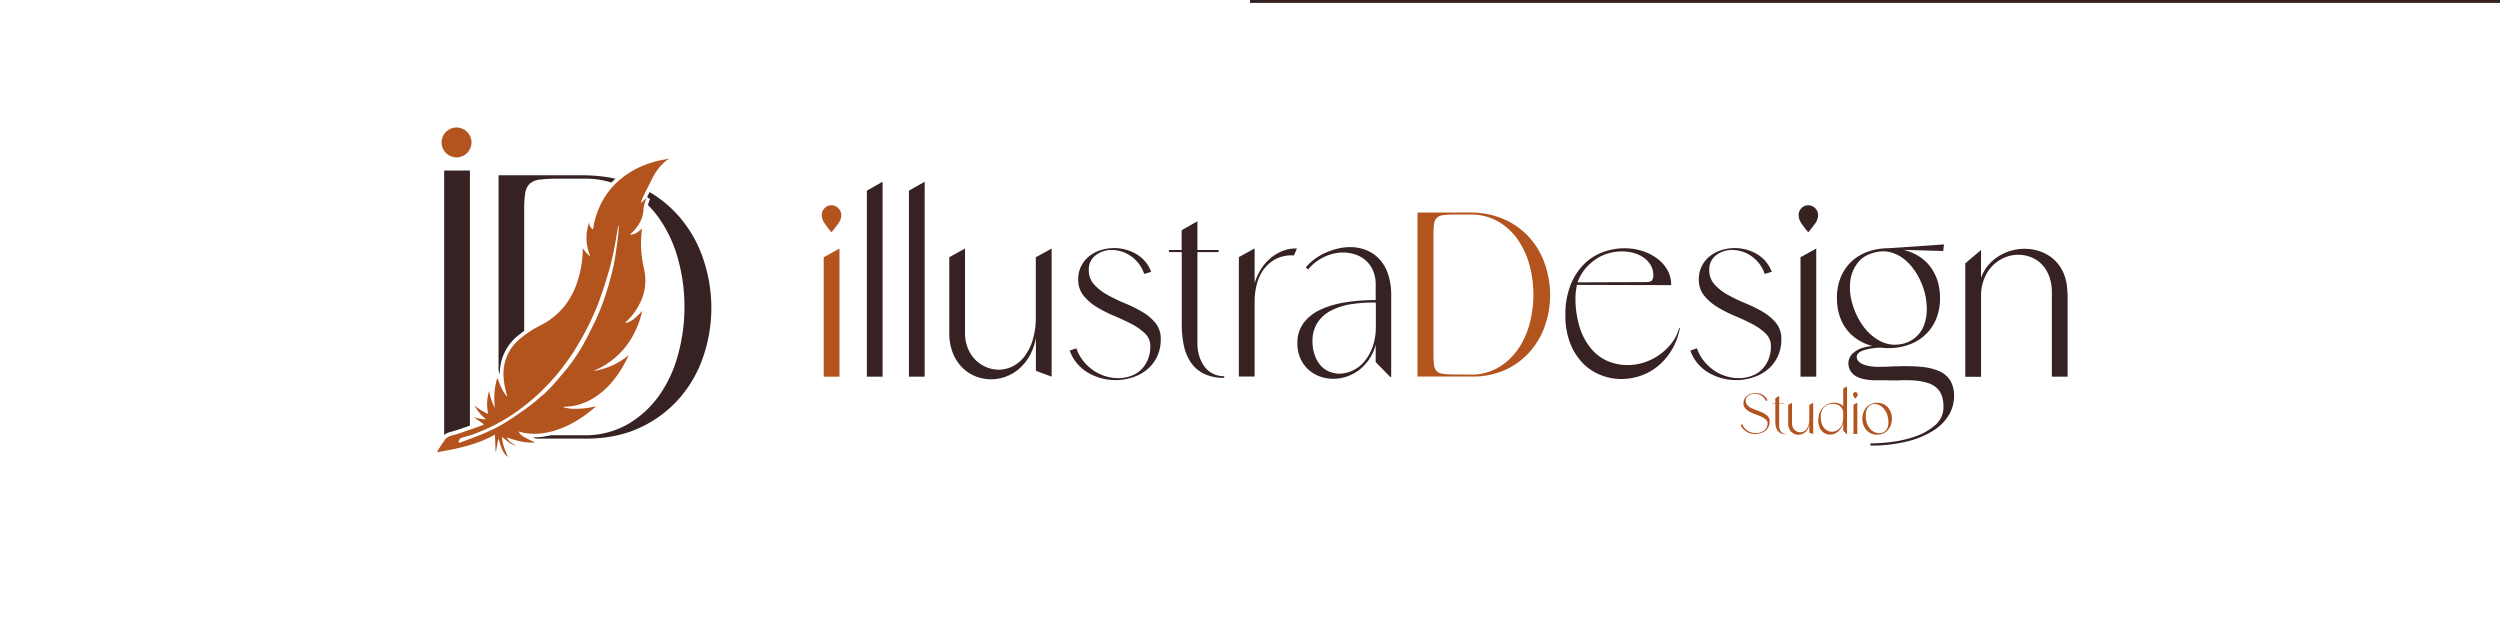 <svg id="Layer_1" data-name="Layer 1" xmlns="http://www.w3.org/2000/svg" viewBox="0 0 1080 270"><rect x="0" y="0" width="1080" height="270" fill="#808080" stroke="none"/><defs><style>.cls-1{fill:#fff;}.cls-2{fill:#362222;}.cls-3{fill:#b3541e;}</style></defs><rect class="cls-1" y="-538.75" width="540" height="540"/><rect class="cls-1" width="1080" height="270"/><rect class="cls-2" x="540" y="-538.75" width="540" height="540"/><path class="cls-3" d="M363.46,92.94a6.22,6.22,0,0,1-1.27,3.55q-1.28,1.83-3,3.86a40.88,40.88,0,0,1-2.94-3.86A6.35,6.35,0,0,1,355,92.94a4.17,4.17,0,0,1,1.22-3,3.91,3.91,0,0,1,2.94-1.27,4.34,4.34,0,0,1,4.27,4.27Zm-7.62,18.18,6.81-3.76v55.36h-6.81Z"/><path class="cls-2" d="M381.28,78.51v84.21h-6.8V82.37Z"/><path class="cls-2" d="M399.46,78.51v84.21h-6.8V82.37Z"/><path class="cls-2" d="M454.31,107.36v55.36l-6.8-2.54V145.86a24.5,24.5,0,0,1-2.75,7.92,20.83,20.83,0,0,1-4.57,5.59,18.73,18.73,0,0,1-5.73,3.35,18.18,18.18,0,0,1-13-.15,17,17,0,0,1-5.79-3.81,19,19,0,0,1-4.06-6.3,23.29,23.29,0,0,1-1.52-8.74v-32.6l6.8-3.76v36.36a17.49,17.49,0,0,0,1.22,6.71,15.1,15.1,0,0,0,3.25,5,14.41,14.41,0,0,0,4.68,3.15,13.42,13.42,0,0,0,11.17-.2,14.72,14.72,0,0,0,5.13-4.11,22,22,0,0,0,3.7-7.11,33.45,33.45,0,0,0,1.43-10.42V111.12Z"/><path class="cls-2" d="M470.36,116.6a9,9,0,0,0,2.29,6.3,22.26,22.26,0,0,0,5.73,4.47A71.08,71.08,0,0,0,485.9,131a59.78,59.78,0,0,1,7.52,3.7,21.51,21.51,0,0,1,5.74,4.83,10.64,10.64,0,0,1,2.28,7,17.16,17.16,0,0,1-1.67,7.72,16.35,16.35,0,0,1-4.42,5.53,19.19,19.19,0,0,1-6.25,3.3,23.29,23.29,0,0,1-7.16,1.12,24,24,0,0,1-6.2-.81,23.53,23.53,0,0,1-5.74-2.39,18.47,18.47,0,0,1-4.72-4,17.64,17.64,0,0,1-3.15-5.54l2.85-1a18.46,18.46,0,0,0,3.09,5.58,20.15,20.15,0,0,0,4.42,4.07,19.4,19.4,0,0,0,5.13,2.43,18.5,18.5,0,0,0,5.44.82,16.2,16.2,0,0,0,5.28-.87,12.18,12.18,0,0,0,4.42-2.59,13.14,13.14,0,0,0,3-4.31,14.58,14.58,0,0,0,1.17-6.05,7.38,7.38,0,0,0-2.28-5.48A24.27,24.27,0,0,0,488.9,140c-2.34-1.22-4.84-2.39-7.52-3.51a56.91,56.91,0,0,1-7.52-3.81,22.1,22.1,0,0,1-5.79-5,10.83,10.83,0,0,1-2.28-7,12.35,12.35,0,0,1,1.32-5.79,13,13,0,0,1,3.5-4.27,15.34,15.34,0,0,1,5-2.59,19.52,19.52,0,0,1,5.74-.86,18.77,18.77,0,0,1,9.45,2.54,14.71,14.71,0,0,1,6.5,7.72l-3,.91a15.27,15.27,0,0,0-6-7.87,14.81,14.81,0,0,0-7.93-2.49,11.34,11.34,0,0,0-6.95,2.23A7.51,7.51,0,0,0,470.36,116.6Z"/><path class="cls-2" d="M517.29,148.5a17.85,17.85,0,0,0,.76,5.18,15.17,15.17,0,0,0,2.18,4.52,10.24,10.24,0,0,0,8.64,4.31v.72a19.43,19.43,0,0,1-8.79-1.78,15,15,0,0,1-5.64-4.88,20.31,20.31,0,0,1-3-7.26,42.13,42.13,0,0,1-.92-9V108.88H505V108h5.48V99.44l6.81-3.86V108h9.14v.91h-9.14Z"/><path class="cls-2" d="M542,122.29a24.46,24.46,0,0,1,2.64-5.84,20.21,20.21,0,0,1,4.11-4.82,19.17,19.17,0,0,1,5.28-3.2,15.28,15.28,0,0,1,6.25-1.07l-1.32,3a14.75,14.75,0,0,0-8.18,1.72,15.73,15.73,0,0,0-5.23,4.83,19.35,19.35,0,0,0-2.74,6.4,29.14,29.14,0,0,0-.81,6.55v32.81h-6.81v-51.6l6.81-3.76Z"/><path class="cls-2" d="M601,128v34.84h-.4l-6.3-6.4V148.9a20.33,20.33,0,0,1-2.95,6.5,19.66,19.66,0,0,1-4.41,4.58,19.05,19.05,0,0,1-5.29,2.74,18,18,0,0,1-5.63.91,17.08,17.08,0,0,1-5.84-1,14.45,14.45,0,0,1-8.38-7.72,15.42,15.42,0,0,1-1.32-6.61,14.17,14.17,0,0,1,2.64-8.73,18.94,18.94,0,0,1,7.21-5.74,39.94,39.94,0,0,1,10.71-3.2,81.13,81.13,0,0,1,13.26-1V123a14.78,14.78,0,0,0-1.17-6.14,12.39,12.39,0,0,0-7.62-6.91,16.85,16.85,0,0,0-5.33-.86,18.74,18.74,0,0,0-8.07,1.88,19.84,19.84,0,0,0-7,5.43l-1-.91a22.41,22.41,0,0,1,3.81-3.56,24.32,24.32,0,0,1,4.72-2.74,31.41,31.41,0,0,1,5.24-1.78,22.28,22.28,0,0,1,5.33-.66,19.2,19.2,0,0,1,6.65,1.17,15.53,15.53,0,0,1,5.69,3.66,17.52,17.52,0,0,1,4,6.55A29.08,29.08,0,0,1,601,128Zm-34,19.4a17.77,17.77,0,0,0,1,6.09,13.43,13.43,0,0,0,2.54,4.42,9.74,9.74,0,0,0,3.71,2.64,11.47,11.47,0,0,0,4.37.87,13.56,13.56,0,0,0,5.58-1.27,14.59,14.59,0,0,0,5.08-3.86,20.93,20.93,0,0,0,3.66-6.4,25.24,25.24,0,0,0,1.42-8.79V130.72a61.27,61.27,0,0,0-10.77.71,28,28,0,0,0-8.68,2.8,15.23,15.23,0,0,0-5.79,5.23A14.38,14.38,0,0,0,567,147.38Z"/><path class="cls-3" d="M635.31,91.82a35.72,35.72,0,0,1,15,3.15A32.15,32.15,0,0,1,661.06,103a33.63,33.63,0,0,1,6.45,11.43,41.11,41.11,0,0,1,2.14,13,40.58,40.58,0,0,1-2.14,13,33.19,33.19,0,0,1-6.45,11.33,31.67,31.67,0,0,1-10.76,8,34.37,34.37,0,0,1-15,2.9H612.36V91.82Zm0,70a23,23,0,0,0,11.89-3,27.32,27.32,0,0,0,8.48-7.82,34.61,34.61,0,0,0,5.08-11.08,48.9,48.9,0,0,0,0-25.34,35.27,35.27,0,0,0-5.08-11.07,26.4,26.4,0,0,0-8.48-7.82,23.33,23.33,0,0,0-11.89-3h-6.7a40,40,0,0,0-5.13.26,4.74,4.74,0,0,0-2.79,1.17,4.5,4.5,0,0,0-1.17,2.59,31.52,31.52,0,0,0-.25,4.52v52a31.62,31.62,0,0,0,.25,4.52,4.5,4.5,0,0,0,1.17,2.59,4.74,4.74,0,0,0,2.79,1.17,40.3,40.3,0,0,0,5.13.25Z"/><path class="cls-2" d="M725.71,141.79a29.13,29.13,0,0,1-3.65,9.6,26.94,26.94,0,0,1-5.95,6.86,23.94,23.94,0,0,1-7.46,4.11,25.42,25.42,0,0,1-8.23,1.37,24.12,24.12,0,0,1-8.94-1.72,22.21,22.21,0,0,1-7.72-5.13,25.79,25.79,0,0,1-5.43-8.59,32.2,32.2,0,0,1-2.08-12.08A34.38,34.38,0,0,1,678.53,123a26.86,26.86,0,0,1,5.89-9,22.61,22.61,0,0,1,8.18-5.13,27.2,27.2,0,0,1,9.14-1.62,25.31,25.31,0,0,1,7.57,1.12,21.63,21.63,0,0,1,6.45,3.2,16,16,0,0,1,4.52,5,13.12,13.12,0,0,1,1.67,6.61l-40.73-.11c-.13.75-.27,1.6-.4,2.54a18.19,18.19,0,0,0-.21,2.64,41.73,41.73,0,0,0,1.93,13.51,26.85,26.85,0,0,0,5.08,9.15,19.23,19.23,0,0,0,7.16,5.18,22,22,0,0,0,8.28,1.62,23.24,23.24,0,0,0,7.16-1.12,23.72,23.72,0,0,0,6.55-3.25,24.28,24.28,0,0,0,5.34-5.08,19,19,0,0,0,3.3-6.6Zm-11.47-22.85a8.61,8.61,0,0,0-1.12-4.37,10.53,10.53,0,0,0-3-3.25,13.78,13.78,0,0,0-4.26-2,18.63,18.63,0,0,0-5.18-.71,21.42,21.42,0,0,0-5.59.76,18.86,18.86,0,0,0-5.43,2.44,21.78,21.78,0,0,0-4.73,4.16,19.82,19.82,0,0,0-3.45,6l29.25-.1c1.49,0,2.44-.22,2.85-.67A3.37,3.37,0,0,0,714.24,118.94Z"/><path class="cls-2" d="M738.41,116.6a9.07,9.07,0,0,0,2.28,6.3,22.49,22.49,0,0,0,5.74,4.47A71.08,71.08,0,0,0,754,131a59.78,59.78,0,0,1,7.52,3.7,21.51,21.51,0,0,1,5.74,4.83,10.64,10.64,0,0,1,2.28,7,17,17,0,0,1-1.68,7.72,16.2,16.2,0,0,1-4.41,5.53,19.19,19.19,0,0,1-6.25,3.3,23.29,23.29,0,0,1-7.16,1.12,24,24,0,0,1-6.2-.81,23.53,23.53,0,0,1-5.74-2.39,18.3,18.3,0,0,1-4.72-4,17.64,17.64,0,0,1-3.15-5.54l2.85-1a18.46,18.46,0,0,0,3.09,5.58,20.15,20.15,0,0,0,4.42,4.07,19.4,19.4,0,0,0,5.13,2.43,18.45,18.45,0,0,0,5.44.82,16.24,16.24,0,0,0,5.28-.87,12.18,12.18,0,0,0,4.42-2.59,13.14,13.14,0,0,0,3-4.31,14.58,14.58,0,0,0,1.17-6.05,7.38,7.38,0,0,0-2.28-5.48A24.27,24.27,0,0,0,757,140q-3.51-1.83-7.52-3.51a56.3,56.3,0,0,1-7.52-3.81,22.1,22.1,0,0,1-5.79-5,10.83,10.83,0,0,1-2.28-7,12.35,12.35,0,0,1,1.32-5.79,13,13,0,0,1,3.5-4.27,15.34,15.34,0,0,1,5-2.59,19.47,19.47,0,0,1,5.74-.86,18.8,18.8,0,0,1,9.45,2.54,14.75,14.75,0,0,1,6.5,7.72l-3.05.91a15.27,15.27,0,0,0-6-7.87,14.81,14.81,0,0,0-7.93-2.49,11.34,11.34,0,0,0-7,2.23A7.51,7.51,0,0,0,738.41,116.6Z"/><path class="cls-2" d="M785.44,92.94a6.29,6.29,0,0,1-1.27,3.55q-1.27,1.83-3,3.86a40.88,40.88,0,0,1-2.94-3.86A6.35,6.35,0,0,1,777,92.94a4.17,4.17,0,0,1,1.22-3,3.91,3.91,0,0,1,2.94-1.27,4.34,4.34,0,0,1,4.27,4.27Zm-7.62,18.18,6.8-3.76v55.36h-6.8Z"/><path class="cls-2" d="M819.77,158.25a78.79,78.79,0,0,1,10,.2,25.44,25.44,0,0,1,7.72,1.78,10.72,10.72,0,0,1,4.93,4,12.65,12.65,0,0,1,1.73,7,15.79,15.79,0,0,1-2.29,8.13,20.53,20.53,0,0,1-6.81,6.75,38.5,38.5,0,0,1-11.27,4.62A64.24,64.24,0,0,1,808,192.48v-.92a77.62,77.62,0,0,0,9.24-.66,48.41,48.41,0,0,0,10.36-2.43,25.71,25.71,0,0,0,8.48-4.88,10.14,10.14,0,0,0,3.5-8q0-6.7-4.67-9.25t-15.13-2c-1.56,0-3.1,0-4.62-.05s-3,0-4.42,0a30.36,30.36,0,0,1-4.73-.35,13.09,13.09,0,0,1-3.85-1.22,6.93,6.93,0,0,1-2.65-2.34,6.46,6.46,0,0,1-1-3.61,6.05,6.05,0,0,1,2.59-4.67q2.6-2.13,7.77-2.64a21.1,21.1,0,0,1-6-2.54,19.11,19.11,0,0,1-4.88-4.31,19.62,19.62,0,0,1-3.25-6.05,24.3,24.3,0,0,1-1.17-7.82,22.83,22.83,0,0,1,1.83-9.45,19.26,19.26,0,0,1,4.93-6.75,20.4,20.4,0,0,1,7.16-4,27.43,27.43,0,0,1,8.53-1.32l23.77-1.63-.31,2.85-17.16-.51a22.44,22.44,0,0,1,6.24,2.54,18.58,18.58,0,0,1,5,4.31,20.17,20.17,0,0,1,3.3,6.1,23.9,23.9,0,0,1,1.22,7.87,22.83,22.83,0,0,1-1.83,9.45,19.53,19.53,0,0,1-4.87,6.75,20.48,20.48,0,0,1-7.06,4.06,25.91,25.91,0,0,1-8.48,1.38c-.55,0-1.1,0-1.68-.05s-1.13-.09-1.67-.16a26.13,26.13,0,0,0-7.62,1.22c-1.83.68-2.75,1.59-2.75,2.74a2.75,2.75,0,0,0,.82,2,6.09,6.09,0,0,0,2.08,1.32,13.39,13.39,0,0,0,2.94.76,22.72,22.72,0,0,0,3.41.25c1.62,0,3.2,0,4.72-.1S818.82,158.25,819.77,158.25Zm-8.53-49.47q-5.7,1-8.54,4.57a16,16,0,0,0-3.4,8.28,24.28,24.28,0,0,0,1,9.85,30.65,30.65,0,0,0,4.47,9.25,21.58,21.58,0,0,0,7.16,6.45A13.61,13.61,0,0,0,821,148.7a12.79,12.79,0,0,0,10.21-8.33,19.76,19.76,0,0,0,1.16-6.86,28.8,28.8,0,0,0-1-7.46,30.8,30.8,0,0,0-3-7.16,24.5,24.5,0,0,0-4.52-5.84,17.31,17.31,0,0,0-5.79-3.66A13,13,0,0,0,811.24,108.78Z"/><path class="cls-2" d="M893.2,126.46v36.26h-6.8V126.46a19.88,19.88,0,0,0-1.22-7.27,14.93,14.93,0,0,0-3.25-5.13,13.28,13.28,0,0,0-4.67-3,14.85,14.85,0,0,0-5.39-1,15.12,15.12,0,0,0-5.79,1.17,16.11,16.11,0,0,0-5.13,3.4,16.84,16.84,0,0,0-3.7,5.59,19.58,19.58,0,0,0-1.43,7.72v34.84H849v-49l6.8-5.79v12.09a17.53,17.53,0,0,1,3.1-5.49,19.31,19.31,0,0,1,4.52-3.91,21.47,21.47,0,0,1,5.39-2.39,21,21,0,0,1,5.79-.81,20.33,20.33,0,0,1,6.85,1.17,17.42,17.42,0,0,1,5.89,3.5,17,17,0,0,1,4.17,6,20.74,20.74,0,0,1,1.57,8.38Z"/><path class="cls-2" d="M252.2,75.72q13.86.16,24.13,5a51.55,51.55,0,0,1,17.19,13,54.07,54.07,0,0,1,10.35,18.34A65.63,65.63,0,0,1,307.3,133a64.89,64.89,0,0,1-3.43,20.87,53.31,53.31,0,0,1-10.35,18.17,50.88,50.88,0,0,1-17.27,12.8q-10.37,4.8-24.05,4.64H215.37V75.72Zm0,112.31a36.88,36.88,0,0,0,19.07-4.81,43.69,43.69,0,0,0,13.62-12.55A55.63,55.63,0,0,0,293,152.9a78,78,0,0,0,2.69-20.37,77.15,77.15,0,0,0-2.69-20.3,56.69,56.69,0,0,0-8.14-17.76,42.31,42.31,0,0,0-13.62-12.55,37.24,37.24,0,0,0-19.07-4.73H241.45a64.82,64.82,0,0,0-8.23.41,7.59,7.59,0,0,0-4.49,1.87,7.2,7.2,0,0,0-1.87,4.16,50.9,50.9,0,0,0-.41,7.25v83.45a51.06,51.06,0,0,0,.41,7.26,7.16,7.16,0,0,0,1.87,4.15,7.59,7.59,0,0,0,4.49,1.88,64.82,64.82,0,0,0,8.23.41Z"/><path class="cls-2" d="M191.88,188V73.67H203V188Z"/><path class="cls-3" d="M754.15,173.15a2.56,2.56,0,0,0,.45,1.53,4.47,4.47,0,0,0,1.16,1.13,8.54,8.54,0,0,0,1.65.87c.63.25,1.26.49,1.92.73s1.29.5,1.91.77a8.65,8.65,0,0,1,1.65.93,4.55,4.55,0,0,1,1.17,1.23,3.14,3.14,0,0,1,.44,1.68,5.24,5.24,0,0,1-.52,2.4,5,5,0,0,1-1.39,1.73,6.17,6.17,0,0,1-2,1,7.72,7.72,0,0,1-2.3.35,8.18,8.18,0,0,1-2-.25,6.79,6.79,0,0,1-1.8-.75,6.69,6.69,0,0,1-1.49-1.22,5.2,5.2,0,0,1-1-1.73l.67-.3a5.78,5.78,0,0,0,1,1.72,6,6,0,0,0,1.42,1.19,6.42,6.42,0,0,0,1.69.7,6.81,6.81,0,0,0,1.78.24,6.57,6.57,0,0,0,1.88-.27,5,5,0,0,0,1.6-.8,3.91,3.91,0,0,0,1.12-1.3,3.74,3.74,0,0,0,.42-1.8,2.18,2.18,0,0,0-.77-1.7A7.68,7.68,0,0,0,760.9,180c-.78-.35-1.61-.69-2.5-1a19.19,19.19,0,0,1-2.51-1.1,6.71,6.71,0,0,1-1.94-1.49,3.16,3.16,0,0,1-.77-2.16,4,4,0,0,1,.45-1.92,4.19,4.19,0,0,1,1.18-1.39,5.07,5.07,0,0,1,1.67-.85,6.69,6.69,0,0,1,1.94-.28A7,7,0,0,1,760,170a5.92,5.92,0,0,1,1.45.57,5.42,5.42,0,0,1,1.22,1,4.34,4.34,0,0,1,.84,1.39l-.6.3a5.35,5.35,0,0,0-.9-1.4,5.08,5.08,0,0,0-1.18-1,6.11,6.11,0,0,0-1.35-.56,5.74,5.74,0,0,0-1.41-.18,5.12,5.12,0,0,0-1.47.21,4.2,4.2,0,0,0-1.26.6,3,3,0,0,0-.87.94A2.5,2.5,0,0,0,754.15,173.15Z"/><path class="cls-3" d="M768.6,184a4.25,4.25,0,0,0,.19,1.27,3.62,3.62,0,0,0,.53,1.1,2.42,2.42,0,0,0,.88.77,2.6,2.6,0,0,0,1.23.29v.17a4.73,4.73,0,0,1-2.15-.43A3.71,3.71,0,0,1,767.9,186a5.19,5.19,0,0,1-.74-1.78,10.22,10.22,0,0,1-.22-2.21v-7.67h-1.35v-.22h1.35V172l1.66-.94v3h2.23v.22H768.6Z"/><path class="cls-3" d="M783.3,174v13.53l-1.67-.62v-3.5a5.71,5.71,0,0,1-.67,1.93,5.05,5.05,0,0,1-1.11,1.37,4.68,4.68,0,0,1-1.41.82,4.47,4.47,0,0,1-1.52.27,4.38,4.38,0,0,1-1.64-.31,4.26,4.26,0,0,1-1.42-.93,4.64,4.64,0,0,1-1-1.54,5.59,5.59,0,0,1-.37-2.13v-8l1.66-.92v8.89a4.19,4.19,0,0,0,.3,1.63,3.73,3.73,0,0,0,.79,1.22,3.53,3.53,0,0,0,1.14.77,3.39,3.39,0,0,0,1.32.27,3.3,3.3,0,0,0,1.42-.32,3.47,3.47,0,0,0,1.25-1,5.53,5.53,0,0,0,.91-1.73,8.29,8.29,0,0,0,.34-2.55v-6.25Z"/><path class="cls-3" d="M797.92,166.9v20.73h-.1l-1.56-1.57v-3.4a7.36,7.36,0,0,1-.89,2.21,6.38,6.38,0,0,1-1.35,1.59,5.39,5.39,0,0,1-3.47,1.29,4.89,4.89,0,0,1-1.88-.38,4.73,4.73,0,0,1-1.61-1.15,5.5,5.5,0,0,1-1.13-1.91,7.93,7.93,0,0,1-.42-2.72,8.26,8.26,0,0,1,.62-3.36,7.19,7.19,0,0,1,1.61-2.38,6.49,6.49,0,0,1,2.23-1.43,6.79,6.79,0,0,1,2.46-.47,5.9,5.9,0,0,1,2.11.38,4.45,4.45,0,0,1,1.72,1.18v-7.67Zm-1.66,13.75v-2.28a3.65,3.65,0,0,0-.38-1.68,3.53,3.53,0,0,0-1-1.23,4.72,4.72,0,0,0-1.44-.76,5.51,5.51,0,0,0-3.55.07,4.69,4.69,0,0,0-1.68,1,5.34,5.34,0,0,0-1.2,1.74,6.15,6.15,0,0,0-.46,2.51,9.31,9.31,0,0,0,.41,2.9,6,6,0,0,0,1.09,2,4.48,4.48,0,0,0,1.55,1.19,4.15,4.15,0,0,0,1.77.4,4.42,4.42,0,0,0,1.8-.39,4.58,4.58,0,0,0,1.56-1.13,5.73,5.73,0,0,0,1.1-1.84A7,7,0,0,0,796.26,180.65Z"/><path class="cls-3" d="M802.56,170.42a1.52,1.52,0,0,1-.31.87c-.21.3-.45.61-.73.94a10.31,10.31,0,0,1-.72-.94,1.57,1.57,0,0,1-.3-.87,1,1,0,0,1,.3-.73,1,1,0,0,1,.72-.31,1.06,1.06,0,0,1,1,1Zm-1.86,4.45,1.66-.92v13.53H800.7Z"/><path class="cls-3" d="M810.93,174a6.15,6.15,0,0,1,2.7.56,5.86,5.86,0,0,1,2,1.51,6.91,6.91,0,0,1,1.25,2.2,8.2,8.2,0,0,1,0,5.24,6.87,6.87,0,0,1-1.25,2.19,5.89,5.89,0,0,1-2,1.52,6.79,6.79,0,0,1-5.4,0,5.87,5.87,0,0,1-2-1.52,6.71,6.71,0,0,1-1.26-2.19,8.2,8.2,0,0,1,0-5.24,6.75,6.75,0,0,1,1.26-2.2,5.84,5.84,0,0,1,2-1.51A6.15,6.15,0,0,1,810.93,174ZM806,179.36a10,10,0,0,0,.49,3.43,7.67,7.67,0,0,0,1.37,2.43,5.64,5.64,0,0,0,1.89,1.45,4.94,4.94,0,0,0,2.08.49,4.14,4.14,0,0,0,1.48-.28,3.44,3.44,0,0,0,1.25-.82,3.79,3.79,0,0,0,.87-1.36,5.48,5.48,0,0,0,.35-1.89,10.34,10.34,0,0,0-.48-3.56,8.25,8.25,0,0,0-1.41-2.6,6.38,6.38,0,0,0-1.93-1.59,4.69,4.69,0,0,0-2.11-.54,3.57,3.57,0,0,0-1.44.3,3.21,3.21,0,0,0-1.22.89,4.51,4.51,0,0,0-.84,1.5A6.54,6.54,0,0,0,806,179.36Z"/><path class="cls-1" d="M218.3,198.59a8.35,8.35,0,0,1-.75-.65,9.47,9.47,0,0,1-1.83-2.52l-.21,1.22h-1.42l-1.6.09-.26-6.48c-.69.34-1.38.66-2.08,1-6,2.62-12.13,4-19.57,5.36l-1.33.23-.88.16-.59-.67-.2-.23-.78-.89.63-1,.54-.88c.38-.6.76-1.22,1.17-1.83.68-1,1.26-1.88,1.9-2.73a5.55,5.55,0,0,1,1.51-1.34,7.47,7.47,0,0,1,1.66-.72l1.46-.42c1-.27,1.87-.53,2.78-.84,2.41-.83,4.85-1.69,7.25-2.54l-2-1.44,1.33-2.82.38.11a21.75,21.75,0,0,1-1.88-2.89l2.44-1.93a16.55,16.55,0,0,0,2.85,2,24.31,24.31,0,0,1,.92-7.52l2.38.14a39.91,39.91,0,0,1,1.17-5.77l1.24-4.53,1.39,3.45a20.86,20.86,0,0,1,7.35-16.3,47.1,47.1,0,0,1,9.13-6.09c4.78-2.54,8.14-5.27,10.56-8.57a31.57,31.57,0,0,0,3.92-6.85,44.5,44.5,0,0,0,3.26-15.62l0-.6a3.54,3.54,0,0,1,0-.48c0-.06,0-.14,0-.23l.59-4.43,1,1.67A20.24,20.24,0,0,1,253,95.53l2.23.28a35.19,35.19,0,0,1,6.66-14.35c.45-.58.93-1.16,1.47-1.76.21-.23.41-.45.61-.65h0l.44-.47a34.72,34.72,0,0,1,3.89-3.42,40.09,40.09,0,0,1,4.78-3.08,38,38,0,0,1,3.45-1.68,45.27,45.27,0,0,1,7.64-2.51c1-.24,2-.42,3.09-.62l1.52-.29L290,69.83l-.69.47a11.77,11.77,0,0,0-1,.73,22,22,0,0,0-5,6.55c-1.32,2.59-2.63,5.23-3.77,7.55l1.29.89c-.08.18-.16.35-.22.5a2.07,2.07,0,0,0-.18.42c-.11.38-.23.75-.35,1.11a7.88,7.88,0,0,0-.5,2.11,14.25,14.25,0,0,1-1.41,6l1.34-1.06L278.91,99a45.17,45.17,0,0,0,.28,14c.12.71.27,1.42.42,2.16.22,1.06.44,2.15.58,3.26a23,23,0,0,1-2.33,13.21c-.31.63-.64,1.23-1,1.82l2.13,1.11a43.52,43.52,0,0,1-4.78,12.23,35.42,35.42,0,0,1-4.39,5.93l.79-.62,2.43,1.89c-.48,1.05-1,2.06-1.53,3.09a48.63,48.63,0,0,1-5.47,8.34,35.68,35.68,0,0,1-7,6.62,31.8,31.8,0,0,1-3.51,2.17l1.51-.3.09,0,1.34,2.76c-1.7,1.44-3.15,2.62-4.7,3.75a47.69,47.69,0,0,1-12,6.48h0l-1.09.36c-.68.22-1.39.42-2.11.61s-1.23.3-1.83.42a30.56,30.56,0,0,1-6.12.66h-.45l.31.15,1.35.62-.58,3c-.48,0-1,0-1.46,0a26.63,26.63,0,0,1-5.93-.69l-.68-.16-.84,2.08-.16,0a9.63,9.63,0,0,1-3.07-1.42c.24.71.52,1.43.81,2.16l.48,1.22c.11.31.22.61.32.91l1.78,5.06Z"/><path class="cls-3" d="M284.51,69.43a43.66,43.66,0,0,0-7.38,2.42,36.13,36.13,0,0,0-3.31,1.62,36.91,36.91,0,0,0-4.59,3,31.87,31.87,0,0,0-3.7,3.25h0c-.35.35-.68.7-1,1.07-.49.54-.95,1.09-1.4,1.67a34.65,34.65,0,0,0-6.81,15.95,3.13,3.13,0,0,1-.1.44,1.06,1.06,0,0,1-.15.22l0,0a3.91,3.91,0,0,1-1.55-2.93,19.64,19.64,0,0,0-.11,12.93c.17.55.36,1.1.56,1.64a7.55,7.55,0,0,1-.77-.6,11.78,11.78,0,0,1-2.39-2.89,4.73,4.73,0,0,0-.07.55c0,.2,0,.4,0,.6a45.89,45.89,0,0,1-3.37,16.18,34.13,34.13,0,0,1-4.11,7.18,31.64,31.64,0,0,1-11.1,9,44.66,44.66,0,0,0-8.81,5.88,19.36,19.36,0,0,0-6.79,16.37,34.42,34.42,0,0,0,1.42,7.64,1.78,1.78,0,0,1,.09.7,15,15,0,0,1-2.46-3.79c-.39-.85-.74-1.71-1.09-2.59-.22-.57-.45-1.13-.68-1.71a29.66,29.66,0,0,0-1,13,21.7,21.7,0,0,1-2.53-7.36,19.27,19.27,0,0,0-.42,9.91,22.78,22.78,0,0,1-5.94-3.63,19,19,0,0,0,5,5.93c-.76.23-2.88-.19-5.3-.87l4.4,3.1a4,4,0,0,1-.76.43c-3.08,1.1-6.15,2.19-9.25,3.25-1.4.48-2.85.85-4.28,1.28a5.8,5.8,0,0,0-1.3.56,3.68,3.68,0,0,0-1.07.94c-.65.86-1.25,1.75-1.84,2.64s-1.13,1.79-1.69,2.68l.2.24,1.33-.24c6.58-1.16,13.09-2.55,19.22-5.25a45.41,45.41,0,0,0,4.19-2.09q.15,3.7.29,7.38h.18c.31-1.78.63-3.56.94-5.35h.22c.89,2.48,1.34,5.18,3.31,7.09a6.48,6.48,0,0,0,.62.54l-.31-.87c-1-2.52-2.14-5-2.15-7.78,1.85,1.41,3.45,3.14,5.8,3.73l.16,0-.12-.07a24.8,24.8,0,0,1-2.09-1.34,4.33,4.33,0,0,1-1.67-2.15,45.83,45.83,0,0,0,5.36,1.64,24.51,24.51,0,0,0,6.94.61c-1.46-.69-2.78-1.24-4-1.93-.41-.23-.84-.45-1.24-.7a4.88,4.88,0,0,1-2-2.09c.28,0,.42,0,.55.07a21.15,21.15,0,0,0,2.63.6,26,26,0,0,0,9.37-.35c.59-.12,1.18-.26,1.76-.4s1.35-.37,2-.59h0a45.1,45.1,0,0,0,12.62-6.62c1.58-1.15,3.1-2.4,4.61-3.68A37.79,37.79,0,0,1,247,176.59a17.45,17.45,0,0,1-1.87-.25c-.45-.09-.91-.19-1.37-.32l-.4-.12v-.18l.61,0,1.65-.1c.33,0,.67-.06,1-.11s.85-.12,1.28-.2a25.84,25.84,0,0,0,10.25-4.51,34.09,34.09,0,0,0,6.7-6.33,47.94,47.94,0,0,0,5.29-8.07c.51-1,1-2,1.49-3A30.89,30.89,0,0,1,257,160.17l-.59.08.71-.32A34.31,34.31,0,0,0,272.87,146a41.76,41.76,0,0,0,4.6-11.79,24.82,24.82,0,0,1-4,3.88,9.09,9.09,0,0,1-3.18,1.47l-.15-.17c.47-.49,1-1,1.44-1.47a25.42,25.42,0,0,0,2-2.3,28.68,28.68,0,0,0,2.88-4.68,21.36,21.36,0,0,0,2.18-12.32c-.22-1.8-.69-3.56-1-5.35a46.34,46.34,0,0,1-.28-14.5c-.46.35-.89.73-1.34,1.07a5.48,5.48,0,0,1-3.6,1.5l-.3,0c.11-.12.23-.23.35-.34.53-.53,1.09-1,1.58-1.59a17.52,17.52,0,0,0,2.4-3.38h0A12.94,12.94,0,0,0,278,90.13a15.27,15.27,0,0,1,.9-3.61c.1-.34.28-.65.47-1.11l-2.29,2.11h0l-.1.09-.17-.1c.11-.26.21-.53.31-.79h0c.2-.53.4-1.07.65-1.58,1.36-2.77,2.73-5.54,4.14-8.28a23.45,23.45,0,0,1,5.34-7,20.62,20.62,0,0,1,1.83-1.31C287.44,68.85,286,69.09,284.51,69.43ZM267.29,98.07c0,.51-.07,1-.11,1.51,0,.06,0,.12,0,.18l-.12,1.47-.12,1.18c-.05.39-.09.78-.14,1.17l-.12,1c0,.34-.09.69-.14,1-.08.63-.17,1.25-.27,1.88-.07.45-.14.9-.22,1.34l0,.24,0,.18-.06.35-.12.65-.09.51a1.42,1.42,0,0,1,0,.2c-.07.39-.14.77-.22,1.15v.05c-.09.45-.18.91-.28,1.36,0,.08,0,.15,0,.22l0,.08-.07.3q-.36,1.69-.78,3.39c-.06.27-.13.54-.2.82s-.2.79-.31,1.19l-.16.61c-.11.42-.22.84-.34,1.26s-.29,1-.44,1.52c0,.19-.11.38-.16.57-.44,1.5-.91,3-1.4,4.46a1.21,1.21,0,0,1-.05.14c-.08.25-.17.51-.26.77s-.27.8-.42,1.2c0,.13-.09.25-.14.38-.1.29-.21.58-.32.88-.2.55-.41,1.11-.63,1.66-.14.37-.29.73-.43,1.1l-.23.54c-.23.57-.47,1.13-.71,1.7l-.45,1c-.24.54-.48,1.08-.73,1.61-.09.18-.18.36-.26.54l-.16.33-.36.73c-.51,1-1,2.06-1.54,3.08-.13.27-.26.53-.4.8s-.26.49-.38.74-.35.68-.54,1c0,.09-.09.17-.13.26l-.14.25-.27.5h0l-.27.47,0,.08-.25.43-.16.29,0,.08h0s-.05.1-.08.14c-.42.72-.84,1.43-1.27,2.13l-.43.71h0l-.44.7c-.09.15-.18.29-.28.43l-.41.65c-.82,1.25-1.67,2.49-2.57,3.7l-.28.38-.07.09-.15.19q-.3.41-.63.81l-.33.43-.58.7c-2,2.36-3.92,4.74-6,7l-.11.12-.75.8-.85.88-.68.69-.39.38c-.13.13-.27.26-.39.39l-.64.6L234,171l-.72.66-.74.66-.77.66-.45.38-.07.06-.64.52c-.22.19-.45.37-.68.55l-.56.43-1.11.84-.43.32c-.4.28-.79.57-1.19.84-1.13.81-2.26,1.6-3.41,2.37-.47.33-.95.65-1.43,1l-.1.07-.87.56-.94.6-1,.64c-.15.11-.32.2-.48.31l-.83.5q-.44.27-.87.51c-.72.42-1.45.82-2.2,1.2l-.65.33c-.73.37-1.47.73-2.22,1.07l-1,.45-1,.45-1.34.56-.67.28-.37.14c-2.35.94-4.72,1.81-7.08,2.71l-1.36.51-.19.06a1,1,0,0,1-.23,0l-.13,0h0c-.12-.08-.17-.25-.15-.5,0,0,0-.05,0-.07a1,1,0,0,1,.11-.35.38.38,0,0,1,.06-.13,1.13,1.13,0,0,1,.12-.21l.07-.11.06-.08,0,0,.05-.06a.18.18,0,0,0,.05-.07l.06-.05.11-.11h0l.11-.1.12-.1.09-.06.17-.1.11-.05.06,0,.06,0,1.48-.41,1-.28.52-.16.37-.12.37-.11.55-.18.18-.06.27-.1c.15,0,.31-.1.45-.16l.24-.08.49-.18,1.17-.46.47-.19.46-.2.23-.09.69-.29.56-.25.24-.1.31-.14.34-.15.54-.25h0l.2-.09h0l.06,0,.35-.17h0l.89-.43.43-.21.2-.1.62-.31.8-.41c.81-.42,1.6-.86,2.39-1.3l.57-.34.08,0a1,1,0,0,0,.17-.1h0l.1-.06.14-.08.77-.46.13-.08.65-.4.65-.4c.11-.08.23-.15.35-.22l.13-.08.09-.06,0,0h0l.26-.17,1.12-.74.54-.38c.11-.06.21-.14.31-.2l.41-.29.71-.5.57-.41.57-.42.23-.16c.58-.43,1.15-.87,1.72-1.32l.14-.11.44-.35.54-.43c.52-.41,1-.83,1.52-1.26l.53-.45.19-.16.22-.2,0,0c.15-.12.3-.26.45-.39l.12-.1,1.32-1.2.48-.44.48-.45.63-.6.62-.61c.5-.48,1-1,1.48-1.48l.87-.9c.29-.3.58-.61.86-.92s.79-.85,1.17-1.29l.7-.78c.55-.63,1.1-1.27,1.63-1.92l.25-.3.51-.63c.2-.24.39-.48.58-.73l.57-.73.12-.14,0-.05c.06-.08.12-.15.17-.23l.07-.09.16-.21.51-.67c.21-.27.41-.55.61-.83.55-.75,1.09-1.51,1.62-2.27.18-.26.35-.52.53-.77s.37-.54.55-.82l.54-.83c.06-.11.13-.21.2-.33s.22-.33.32-.51.35-.56.52-.84l.7-1.16.23-.38.09-.16,1-1.72c.44-.78.88-1.57,1.31-2.36h0c.23-.41.45-.82.67-1.24l.29-.56c.61-1.16,1.2-2.33,1.76-3.52,1.36-2.87,2.68-5.79,3.78-8.78l.52-1.47.6-1.69c.06-.17.11-.34.17-.51s.15-.45.23-.67c.34-1,.67-2,1-3,.16-.49.31-1,.47-1.49s.31-1,.45-1.49.31-1,.46-1.49l.33-1.14.12-.42c.07-.24.14-.48.2-.72s.19-.66.27-1c.29-1.07.55-2.15.81-3.23,0-.13.05-.25.08-.37a2.68,2.68,0,0,0,.07-.27c0-.22.1-.45.15-.66l.18-.81c0-.15.07-.3.1-.45s0-.06,0-.09c.09-.39.17-.79.25-1.18s.16-.78.23-1.17.16-.77.23-1.16.17-.9.25-1.34c.27-1.5.52-3,.75-4.5l.09-.55.09-.55L267,98V98l.09-.49v-.06h.18C267.29,97.65,267.3,97.86,267.29,98.07Z"/><circle class="cls-3" cx="197.22" cy="61.54" r="6.47"/></svg>
